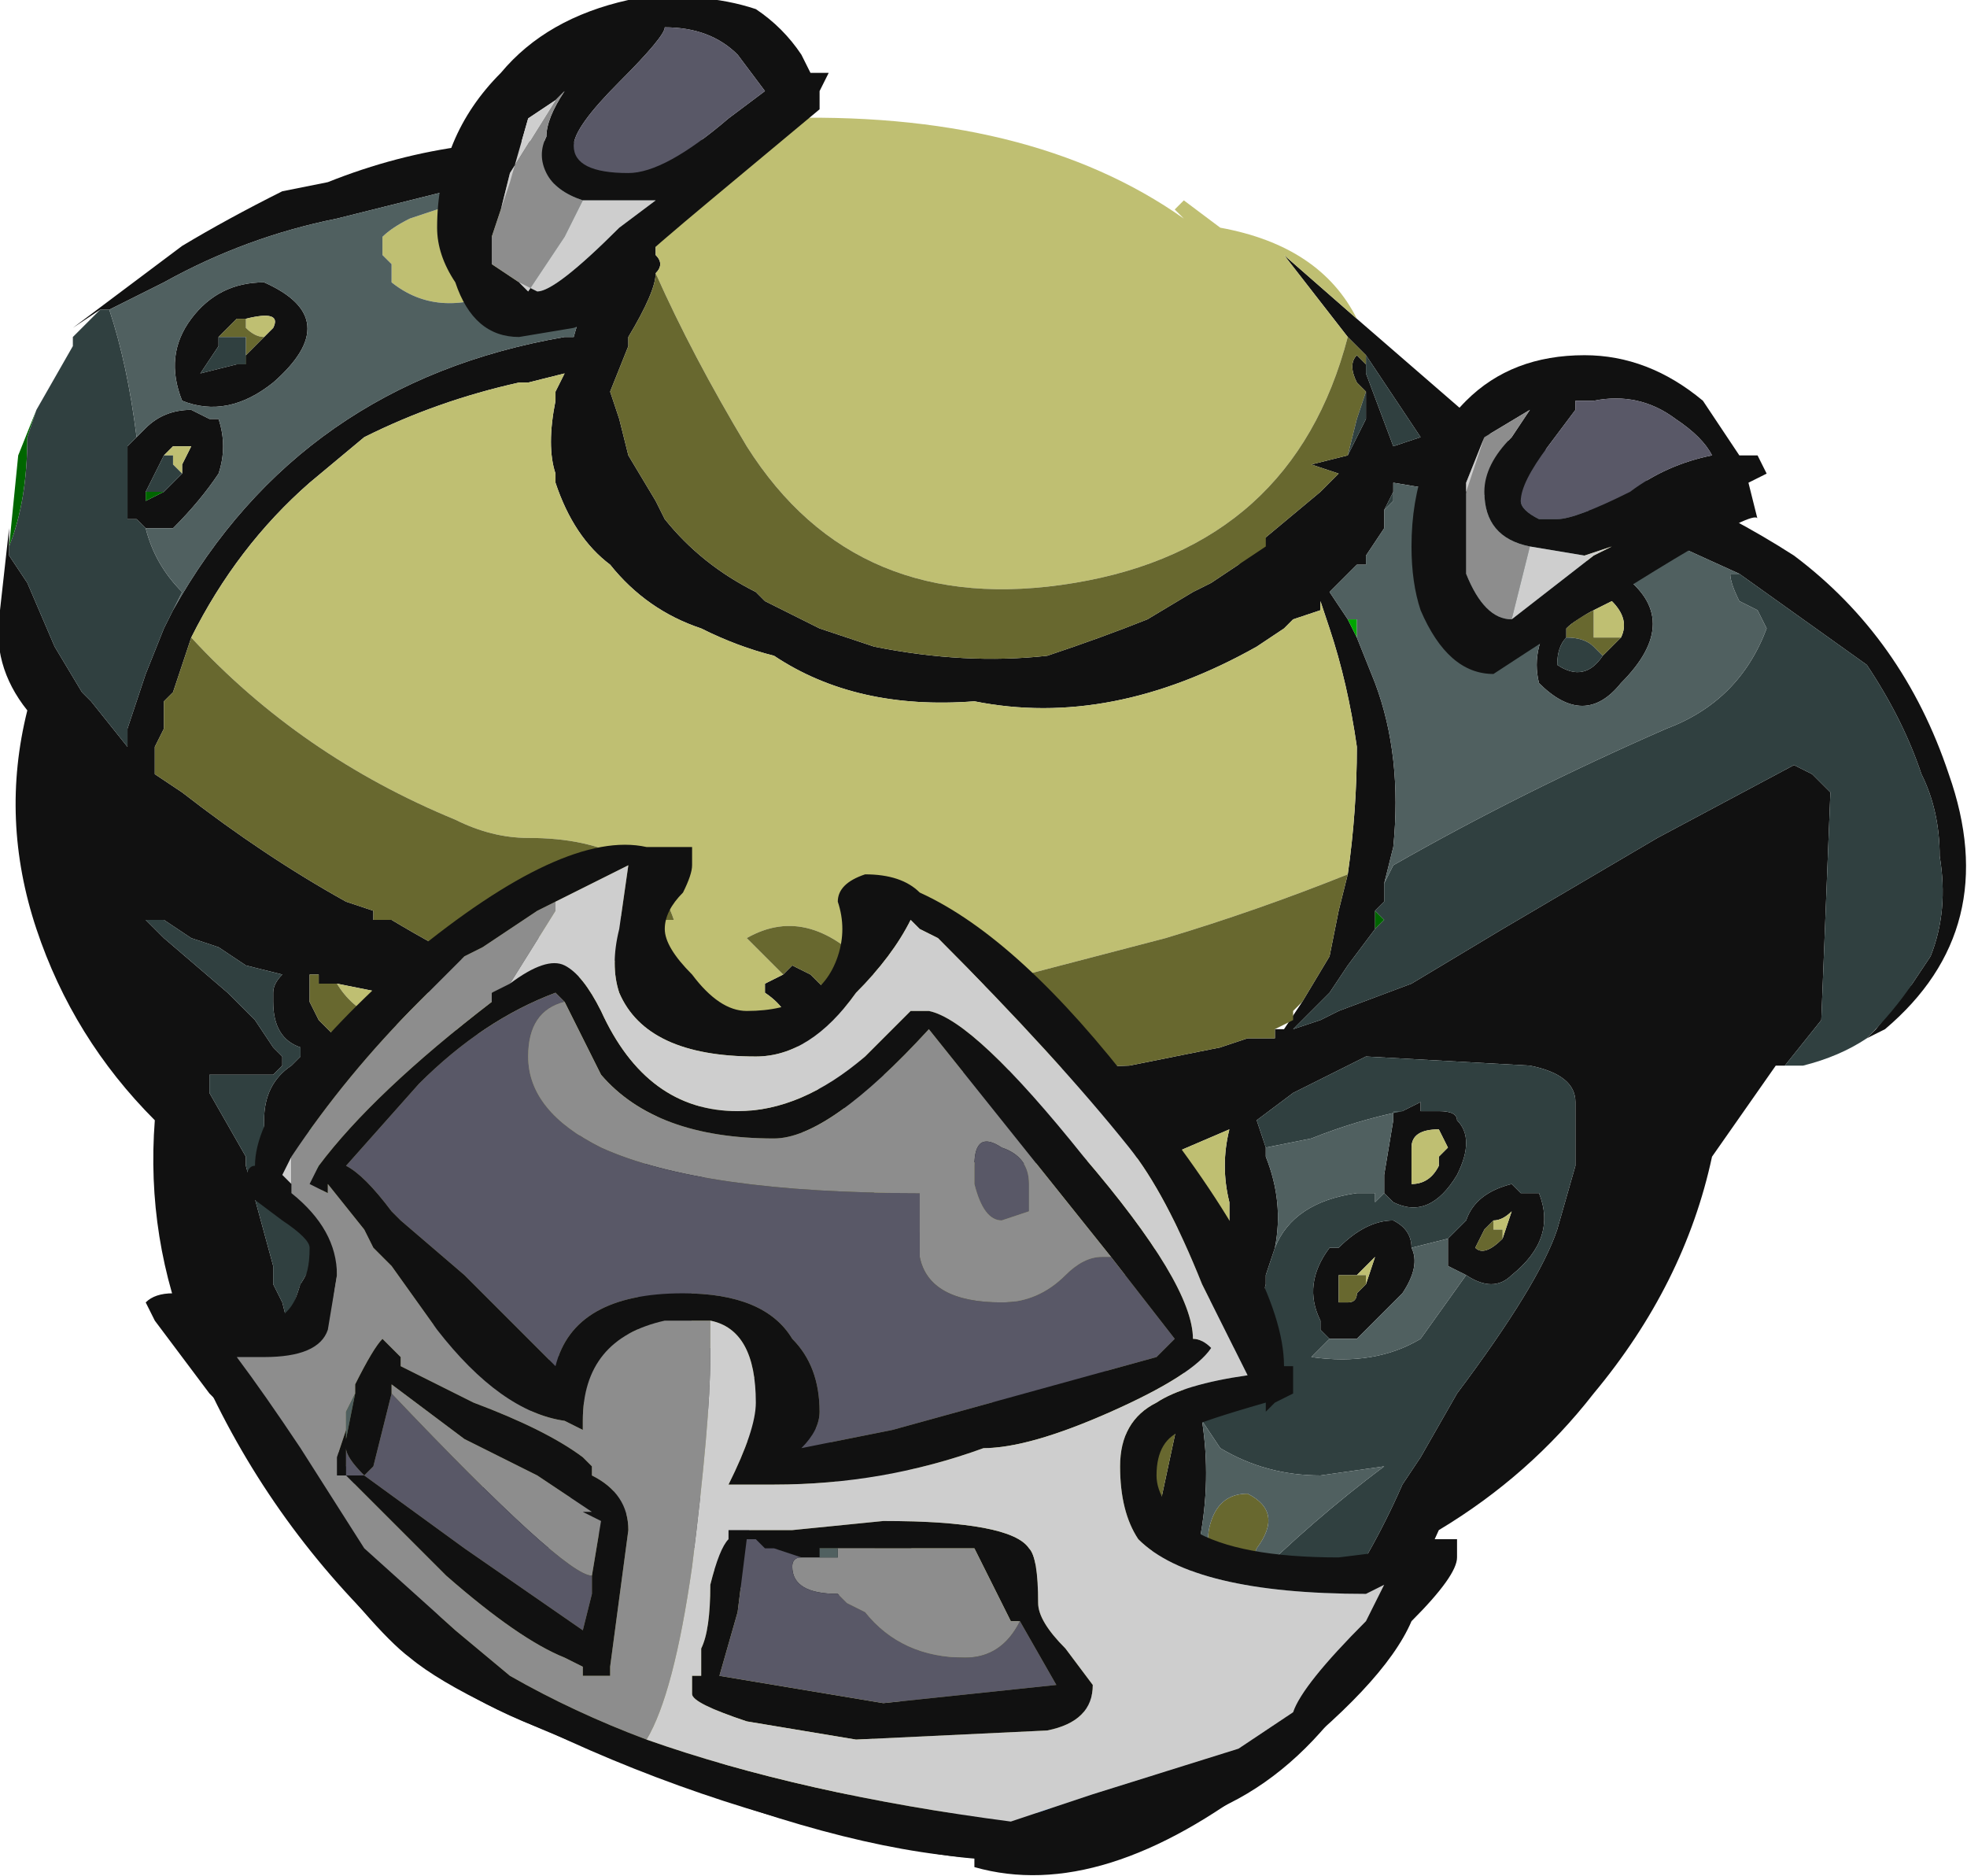 <?xml version="1.0" encoding="UTF-8" standalone="no"?>
<svg xmlns:ffdec="https://www.free-decompiler.com/flash" xmlns:xlink="http://www.w3.org/1999/xlink" ffdec:objectType="frame" height="72.1px" width="75.6px" xmlns="http://www.w3.org/2000/svg">
  <g transform="matrix(1.0, 0.0, 0.0, 1.0, 37.45, 35.35)">
    <use ffdec:characterId="2116" height="66.85" transform="matrix(1.0, 0.0, 0.0, 1.0, -37.45, -30.8)" width="75.6" xlink:href="#sprite0"/>
    <use ffdec:characterId="2131" height="10.3" transform="matrix(7.0, 0.0, 0.0, 7.0, -31.85, -35.35)" width="8.9" xlink:href="#shape1"/>
  </g>
  <defs>
    <g id="sprite0" transform="matrix(1.0, 0.0, 0.0, 1.0, 37.45, 30.8)">
      <use ffdec:characterId="2115" height="9.55" transform="matrix(7.0, 0.0, 0.0, 7.0, -37.45, -30.8)" width="10.8" xlink:href="#shape0"/>
    </g>
    <g id="shape0" transform="matrix(1.0, 0.0, 0.0, 1.0, 5.35, 4.4)">
      <path d="M2.1 -3.3 L2.85 -2.65 3.05 -2.6 Q3.8 -2.45 4.5 -2.0 5.1 -1.55 5.35 -0.8 5.65 0.05 5.0 0.6 L4.9 0.65 4.95 0.6 5.15 0.35 5.25 0.2 Q5.35 -0.05 5.3 -0.35 5.3 -0.6 5.2 -0.8 5.1 -1.1 4.9 -1.4 L4.2 -1.9 3.65 -2.15 3.55 -2.2 3.15 -2.3 2.6 -2.35 2.3 -2.4 2.3 -2.35 2.25 -2.25 2.25 -2.15 2.15 -2.0 2.15 -1.95 2.1 -1.95 1.95 -1.8 2.05 -1.65 2.1 -1.55 2.2 -1.3 Q2.35 -0.9 2.3 -0.4 L2.25 -0.2 2.25 -0.1 2.2 -0.05 2.2 0.05 2.05 0.25 1.95 0.4 1.75 0.6 1.9 0.55 2.0 0.5 2.4 0.35 Q2.65 0.2 2.9 0.05 L3.75 -0.45 4.5 -0.85 4.6 -0.8 4.7 -0.7 4.65 0.55 4.45 0.8 4.4 0.8 4.05 1.3 Q3.9 2.0 3.4 2.6 3.05 3.05 2.55 3.35 2.35 3.8 2.1 4.2 1.8 4.65 1.4 4.85 0.55 5.3 -0.35 5.1 -1.4 4.9 -2.35 4.45 -2.9 4.25 -3.3 3.85 -3.95 3.2 -4.3 2.35 -4.55 1.75 -4.5 1.1 -4.95 0.65 -5.15 0.05 -5.35 -0.55 -5.2 -1.15 -5.4 -1.4 -5.35 -1.7 L-5.3 -2.15 -5.3 -2.0 -5.2 -1.85 -5.05 -1.5 -4.9 -1.25 -4.85 -1.2 -4.65 -0.95 -4.65 -1.05 -4.55 -1.35 -4.45 -1.6 -4.4 -1.7 Q-3.7 -2.95 -2.25 -3.2 L-2.2 -3.2 Q-2.05 -3.75 -1.6 -4.0 L-1.9 -4.0 -2.15 -4.05 -2.9 -4.0 -3.5 -3.85 Q-4.0 -3.75 -4.45 -3.5 L-4.75 -3.35 -4.8 -3.35 -4.95 -3.25 -4.35 -3.7 Q-4.1 -3.85 -3.8 -4.0 L-3.55 -4.05 Q-2.8 -4.35 -2.0 -4.25 L-1.25 -4.3 -1.1 -4.3 -1.2 -4.2 -1.5 -4.05 -1.6 -4.05 -1.7 -3.9 -1.7 -3.85 -1.65 -3.85 -1.7 -3.75 -1.75 -3.7 -1.75 -3.65 Q-1.7 -3.6 -1.75 -3.55 -1.75 -3.45 -1.9 -3.2 L-1.9 -3.15 -2.0 -2.9 -1.95 -2.75 -1.9 -2.55 -1.75 -2.3 -1.7 -2.2 Q-1.5 -1.95 -1.2 -1.8 L-1.15 -1.75 Q-1.05 -1.7 -0.85 -1.6 L-0.55 -1.5 Q-0.05 -1.4 0.4 -1.45 0.7 -1.55 0.95 -1.65 L1.2 -1.8 1.3 -1.85 1.45 -1.95 1.6 -2.1 1.9 -2.35 2.0 -2.45 1.85 -2.5 2.05 -2.55 2.15 -2.75 2.15 -2.9 2.1 -2.95 Q2.05 -3.05 2.1 -3.1 L2.15 -3.05 2.15 -3.0 2.3 -2.6 2.45 -2.65 2.15 -3.1 2.05 -3.2 1.7 -3.65 2.1 -3.3 M3.55 -1.9 Q3.9 -1.65 3.55 -1.3 3.35 -1.05 3.1 -1.3 3.05 -1.5 3.2 -1.7 3.3 -1.9 3.5 -1.9 L3.55 -1.9 M2.05 -0.25 Q2.1 -0.6 2.1 -0.95 2.05 -1.3 1.95 -1.6 L1.9 -1.75 1.9 -1.7 1.75 -1.65 1.7 -1.6 1.55 -1.5 Q0.75 -1.05 0.0 -1.2 -0.65 -1.15 -1.1 -1.45 -1.3 -1.5 -1.5 -1.6 -1.8 -1.7 -2.0 -1.95 -2.2 -2.1 -2.3 -2.4 L-2.3 -2.45 Q-2.35 -2.6 -2.3 -2.85 L-2.3 -2.9 -2.25 -3.0 -2.45 -2.95 -2.5 -2.95 Q-2.95 -2.85 -3.35 -2.65 L-3.65 -2.4 Q-4.05 -2.05 -4.3 -1.55 L-4.4 -1.25 -4.45 -1.2 -4.45 -1.05 -4.5 -0.95 -4.5 -0.8 -4.35 -0.7 Q-3.9 -0.35 -3.45 -0.1 L-3.3 -0.05 -3.3 0.0 -3.2 0.0 Q-2.95 0.15 -2.65 0.3 L-2.4 0.1 Q-2.25 0.0 -2.05 -0.05 L-1.85 0.0 Q-1.8 0.05 -1.7 0.1 L-2.25 0.35 Q-2.45 0.45 -2.6 0.4 L-3.25 0.4 -3.5 0.35 -3.6 0.35 -3.6 0.3 -3.65 0.3 -3.65 0.45 -3.6 0.55 -3.55 0.6 -3.5 0.65 -3.45 0.8 -3.6 0.8 -3.6 0.9 -3.65 1.1 -3.65 1.25 -3.55 1.5 -3.55 1.65 -3.5 1.7 -3.55 1.7 -3.5 1.75 -3.5 1.7 -3.45 1.7 -3.45 1.75 -3.5 1.85 -3.5 1.95 Q-3.55 2.25 -3.55 2.6 L-3.5 2.85 -3.5 2.9 -3.25 3.4 Q-3.0 3.8 -2.7 4.05 L-2.6 4.15 -2.55 4.15 -2.5 4.2 -1.7 4.6 -1.4 4.65 -0.55 4.85 -0.2 4.9 0.1 4.9 0.55 4.45 0.6 4.3 0.8 4.1 Q0.95 3.9 0.95 3.65 L0.95 3.6 1.0 3.3 1.15 2.6 1.15 2.4 1.2 2.45 1.25 2.25 1.4 1.65 1.4 1.55 Q1.35 1.35 1.4 1.15 L1.05 1.3 0.1 1.35 Q-0.55 1.25 -1.0 0.8 L-0.9 0.8 -1.0 0.65 Q-1.0 0.5 -1.15 0.4 L-1.15 0.35 -1.05 0.3 -1.0 0.25 -0.9 0.3 Q-0.85 0.35 -0.8 0.4 L-0.7 0.5 Q-0.6 0.65 -0.65 0.75 L-0.55 0.85 0.85 0.8 1.35 0.7 1.5 0.65 1.65 0.65 1.65 0.6 1.7 0.6 1.8 0.45 1.95 0.2 2.0 -0.05 2.05 -0.25 M3.55 -1.55 Q3.6 -1.65 3.5 -1.75 L3.4 -1.7 Q3.3 -1.65 3.25 -1.6 L3.25 -1.55 Q3.2 -1.5 3.2 -1.4 3.35 -1.3 3.45 -1.45 L3.55 -1.55 M-4.6 -2.65 L-4.55 -2.7 Q-4.45 -2.8 -4.3 -2.8 L-4.2 -2.75 -4.15 -2.75 Q-4.1 -2.6 -4.15 -2.45 -4.25 -2.3 -4.4 -2.15 L-4.55 -2.15 -4.6 -2.2 -4.65 -2.2 -4.65 -2.6 -4.6 -2.65 M-3.9 -3.2 L-3.85 -3.25 Q-3.8 -3.35 -4.0 -3.3 L-4.05 -3.3 -4.15 -3.2 -4.15 -3.15 -4.25 -3.0 -4.05 -3.05 -3.9 -3.2 M-3.9 -3.5 Q-3.45 -3.3 -3.85 -2.95 -4.1 -2.75 -4.35 -2.85 -4.45 -3.1 -4.3 -3.3 -4.15 -3.5 -3.9 -3.5 M-4.4 -2.6 L-4.45 -2.55 -4.55 -2.35 -4.55 -2.3 -4.45 -2.35 -4.35 -2.45 -4.35 -2.5 -4.3 -2.6 -4.4 -2.6 M-2.4 3.45 L-2.6 3.45 -2.7 3.35 -2.75 3.2 -2.7 3.15 -2.7 3.1 Q-2.6 3.05 -2.55 3.15 L-2.5 3.2 -2.05 3.15 -1.85 3.1 -1.85 2.9 -1.9 2.6 -1.9 2.55 -1.95 2.6 -2.15 2.65 Q-2.4 2.75 -2.65 2.65 L-2.7 2.65 -2.85 2.55 -2.9 2.45 Q-3.05 2.3 -2.95 2.2 L-2.9 2.15 Q-2.75 2.25 -2.65 2.4 L-2.55 2.5 -2.05 2.3 Q-1.95 2.3 -1.85 2.25 L-1.85 1.85 -1.75 1.6 -1.8 1.6 -2.0 1.7 -2.05 1.75 -2.4 1.8 -2.6 1.8 -2.6 1.85 Q-2.75 1.85 -3.0 1.7 L-3.1 1.55 -3.1 1.45 -3.05 1.35 Q-2.85 1.45 -2.7 1.6 L-2.65 1.7 Q-2.5 1.6 -2.35 1.6 L-2.3 1.6 -2.3 1.55 -1.95 1.4 -1.9 1.4 -1.75 1.3 -1.7 1.3 -1.7 1.25 -1.6 1.15 Q-1.5 1.25 -1.5 1.35 L-1.5 1.4 -0.95 1.8 -0.9 1.8 -0.8 1.9 -0.25 2.3 0.15 2.55 Q0.25 2.45 0.4 2.35 L0.7 2.3 Q0.9 2.45 0.5 2.6 L0.45 2.65 0.35 2.65 0.1 2.65 -0.05 2.6 -0.1 2.6 Q-0.3 2.55 -0.45 2.5 -0.8 2.35 -1.1 2.1 L-1.3 1.95 -1.35 1.85 -1.45 1.8 -1.55 1.7 -1.55 2.25 -1.45 2.35 -1.4 2.35 -1.05 2.65 Q-0.85 2.8 -0.75 2.9 L-0.6 2.9 -0.35 2.85 Q-0.3 3.0 -0.4 3.05 -0.45 3.1 -0.55 3.1 -0.7 3.15 -0.8 3.05 -1.05 3.0 -1.35 2.8 L-1.6 2.55 -1.6 2.6 -1.65 2.8 -1.65 3.05 -1.35 3.3 -1.0 3.45 -0.55 3.45 -0.5 3.5 Q-0.9 4.0 -1.45 3.55 L-1.5 3.5 -1.65 3.3 -1.75 3.65 -1.85 3.2 -2.0 3.35 -2.15 3.4 -2.2 3.4 -2.25 3.45 -2.4 3.45 M-4.2 0.95 L-4.0 1.3 -4.0 1.35 -3.85 1.9 -3.85 2.0 -3.8 2.1 -3.75 2.3 -3.75 2.15 -3.7 2.0 -3.55 1.75 -3.65 1.6 Q-3.9 1.5 -3.9 1.1 -3.9 0.9 -3.75 0.8 L-3.7 0.75 -3.7 0.7 Q-3.85 0.65 -3.85 0.45 L-3.85 0.4 Q-3.85 0.35 -3.8 0.3 L-4.0 0.25 -4.15 0.15 -4.3 0.1 -4.45 0.0 -4.55 0.0 -4.45 0.1 -4.1 0.4 -3.95 0.55 -3.85 0.7 -3.8 0.75 -3.8 0.8 -3.85 0.85 -4.2 0.85 -4.2 0.9 -4.2 0.95 -4.2 0.95 M2.6 1.75 L2.7 1.65 Q2.75 1.5 2.95 1.45 L3.0 1.5 3.1 1.5 Q3.2 1.75 2.95 1.95 2.85 2.05 2.7 1.95 L2.6 1.9 Q2.6 1.85 2.6 1.75 M1.95 2.3 L1.9 2.25 1.9 2.2 Q1.8 2.0 1.95 1.8 L2.0 1.8 Q2.15 1.65 2.3 1.65 2.4 1.7 2.4 1.8 2.45 1.9 2.35 2.05 L2.1 2.3 1.95 2.3 M2.85 1.65 L2.8 1.7 2.75 1.8 Q2.8 1.85 2.9 1.75 L2.95 1.6 Q2.9 1.65 2.85 1.65 M0.4 4.9 Q0.95 4.8 1.4 4.4 2.0 3.9 2.35 3.1 L2.45 2.95 2.65 2.6 Q3.1 2.0 3.2 1.7 L3.3 1.35 3.3 1.0 Q3.3 0.85 3.05 0.8 L2.15 0.75 1.75 0.95 1.55 1.1 1.6 1.25 1.6 1.3 Q1.7 1.55 1.65 1.8 L1.6 1.95 1.6 2.0 Q1.55 2.2 1.45 2.35 L1.4 2.35 1.25 2.5 1.2 2.5 1.2 2.6 1.25 2.75 Q1.35 3.4 1.0 4.05 L0.8 4.4 0.7 4.45 0.45 4.7 0.4 4.7 0.1 4.9 0.4 4.9 M2.35 1.05 L2.45 1.0 2.45 1.05 2.55 1.05 Q2.65 1.05 2.65 1.1 2.75 1.2 2.65 1.4 2.5 1.65 2.3 1.55 L2.25 1.5 2.25 1.4 2.3 1.1 2.3 1.05 2.35 1.05 M2.6 1.25 L2.55 1.15 Q2.4 1.15 2.4 1.25 L2.4 1.45 Q2.5 1.45 2.55 1.35 L2.55 1.3 2.6 1.25 M2.1 1.95 L2.0 1.95 2.0 2.1 2.05 2.1 Q2.1 2.1 2.1 2.05 L2.15 2.0 2.2 1.85 Q2.15 1.9 2.1 1.95" fill="#111111" fill-rule="evenodd" stroke="none"/>
      <path d="M4.55 0.8 L4.4 0.8 4.45 0.8 4.55 0.8 M-5.3 -2.05 L-5.25 -2.55 -5.15 -2.8 -5.2 -2.65 Q-5.2 -2.3 -5.3 -2.05 M2.15 -2.75 L2.15 -2.9 2.15 -2.75 M2.2 -0.05 L2.25 0.0 2.2 0.05 2.2 -0.05 M-4.55 -2.35 L-4.45 -2.35 -4.55 -2.3 -4.55 -2.35" fill="#006600" fill-rule="evenodd" stroke="none"/>
      <path d="M2.05 -1.65 L2.1 -1.65 2.1 -1.6 2.1 -1.55 2.05 -1.65 M-4.3 -2.6 L-4.4 -2.6 -4.3 -2.6 M-3.45 -0.1 L-3.3 -0.05 -3.45 -0.1 M-2.25 3.45 L-2.4 3.45 -2.25 3.45 M-3.55 0.6 L-3.5 0.65 -3.55 0.6 M-3.65 1.1 L-3.6 1.25 -3.6 1.45 -3.55 1.55 -3.55 1.5 -3.65 1.25 -3.65 1.1 M-3.45 1.75 L-3.5 1.8 -3.5 1.85 -3.45 1.75 M-2.55 4.15 L-2.5 4.2 -2.55 4.15 M-3.2 2.1 L-3.25 2.15 -3.2 2.25 -3.25 2.1 -3.2 2.1 M0.55 4.45 L0.6 4.35 0.6 4.3 0.55 4.45 M0.95 3.65 L0.95 3.6 0.95 3.65" fill="#00a600" fill-rule="evenodd" stroke="none"/>
      <path d="M-1.25 -4.3 L-1.1 -4.4 Q0.3 -4.45 1.15 -3.85 L1.1 -3.9 1.15 -3.95 1.35 -3.8 Q1.9 -3.7 2.1 -3.3 L1.7 -3.65 2.05 -3.2 Q1.75 -2.05 0.55 -1.85 -0.65 -1.65 -1.25 -2.6 -1.55 -3.1 -1.75 -3.55 -1.7 -3.6 -1.75 -3.65 L-1.75 -3.7 -1.7 -3.75 -1.65 -3.85 -1.7 -3.85 -1.7 -3.9 -1.6 -4.05 -1.5 -4.05 -1.2 -4.2 -1.1 -4.3 -1.25 -4.3 M3.65 -2.15 L3.7 -2.0 Q3.65 -1.9 3.55 -1.9 L3.5 -1.9 3.4 -1.9 3.35 -2.0 3.4 -2.1 Q3.45 -2.2 3.55 -2.2 L3.65 -2.15 M-4.3 -1.55 Q-4.05 -2.05 -3.65 -2.4 L-3.35 -2.65 Q-2.95 -2.85 -2.5 -2.95 L-2.45 -2.95 -2.25 -3.0 -2.3 -2.9 -2.3 -2.85 Q-2.35 -2.6 -2.3 -2.45 L-2.3 -2.4 Q-2.2 -2.1 -2.0 -1.95 -1.8 -1.7 -1.5 -1.6 -1.3 -1.5 -1.1 -1.45 -0.65 -1.15 0.0 -1.2 0.75 -1.05 1.55 -1.5 L1.7 -1.6 1.75 -1.65 1.9 -1.7 1.9 -1.75 1.95 -1.6 Q2.05 -1.3 2.1 -0.95 2.1 -0.6 2.05 -0.25 1.55 -0.05 1.05 0.1 L-0.1 0.4 -0.2 0.4 -0.5 0.35 -0.55 0.3 Q-0.9 -0.1 -1.25 0.1 L-1.05 0.3 -1.15 0.35 -1.15 0.4 Q-1.0 0.5 -1.0 0.65 L-0.9 0.8 -1.0 0.8 Q-0.55 1.25 0.1 1.35 L1.05 1.3 1.4 1.15 Q1.35 1.35 1.4 1.55 L1.4 1.65 1.3 1.6 Q1.15 1.65 1.05 1.75 0.75 2.05 0.4 2.2 -0.2 1.85 -0.65 1.4 -1.2 0.85 -1.8 1.1 -2.55 1.35 -3.0 0.9 -2.75 0.95 -2.5 0.8 -2.6 0.6 -2.95 0.6 -3.35 0.6 -3.5 0.35 L-3.25 0.4 -2.6 0.4 Q-2.45 0.45 -2.25 0.35 L-1.7 0.1 Q-1.8 0.05 -1.85 0.0 L-1.65 0.0 Q-1.8 -0.45 -2.45 -0.45 -2.65 -0.45 -2.85 -0.55 -3.7 -0.9 -4.3 -1.55 M3.55 -1.55 Q3.5 -1.55 3.4 -1.55 L3.4 -1.7 3.5 -1.75 Q3.6 -1.65 3.55 -1.55 M-2.4 -3.8 Q-2.35 -3.55 -2.6 -3.45 -2.95 -3.3 -3.2 -3.5 L-3.2 -3.6 -3.25 -3.65 -3.25 -3.75 Q-3.2 -3.8 -3.1 -3.85 L-2.8 -3.95 -2.55 -3.9 Q-2.45 -3.9 -2.4 -3.8 M-4.0 -3.3 Q-3.8 -3.35 -3.85 -3.25 L-3.9 -3.2 Q-3.95 -3.2 -4.0 -3.25 L-4.0 -3.3 M-4.4 -2.6 L-4.3 -2.6 -4.35 -2.5 -4.35 -2.45 -4.4 -2.5 -4.4 -2.55 -4.45 -2.55 -4.4 -2.6 M0.45 2.65 L0.5 2.65 Q0.95 2.55 1.25 2.35 L1.25 2.25 1.2 2.45 1.15 2.4 1.15 2.6 Q0.45 3.0 0.25 3.8 0.25 3.9 0.15 3.9 -0.5 4.2 -0.7 4.8 L-0.55 4.85 -1.4 4.65 -1.4 3.6 -1.45 3.55 Q-0.9 4.0 -0.5 3.5 L-0.55 3.45 -0.5 3.5 Q-0.05 3.4 0.1 2.9 L0.4 2.7 0.35 2.65 0.45 2.65 M2.9 1.75 L2.9 1.7 2.85 1.7 2.85 1.65 Q2.9 1.65 2.95 1.6 L2.9 1.75 M2.6 1.25 L2.55 1.3 2.55 1.35 Q2.5 1.45 2.4 1.45 L2.4 1.25 Q2.4 1.15 2.55 1.15 L2.6 1.25 M2.15 2.0 L2.15 1.95 2.1 1.95 Q2.15 1.9 2.2 1.85 L2.15 2.0" fill="#bfbf72" fill-rule="evenodd" stroke="none"/>
      <path d="M-1.75 -3.55 Q-1.55 -3.1 -1.25 -2.6 -0.65 -1.65 0.55 -1.85 1.75 -2.05 2.05 -3.2 L2.15 -3.1 2.15 -3.05 2.1 -3.1 Q2.05 -3.05 2.1 -2.95 L2.15 -2.9 2.1 -2.75 2.05 -2.55 1.85 -2.5 2.0 -2.45 1.9 -2.35 1.6 -2.1 1.6 -2.05 1.45 -1.95 1.3 -1.85 1.2 -1.8 0.95 -1.65 Q0.7 -1.55 0.4 -1.45 -0.05 -1.4 -0.55 -1.5 L-0.85 -1.6 Q-1.05 -1.7 -1.15 -1.75 L-1.2 -1.8 Q-1.5 -1.95 -1.7 -2.2 L-1.75 -2.3 -1.9 -2.55 -1.95 -2.75 -2.0 -2.9 -1.9 -3.15 -1.9 -3.2 Q-1.75 -3.45 -1.75 -3.55 M-4.3 -1.55 Q-3.7 -0.9 -2.85 -0.55 -2.65 -0.45 -2.45 -0.45 -1.8 -0.45 -1.65 0.0 L-1.85 0.0 -2.05 -0.05 Q-2.25 0.0 -2.4 0.1 L-2.65 0.3 Q-2.95 0.15 -3.2 0.0 L-3.3 0.0 -3.3 -0.05 -3.45 -0.1 Q-3.9 -0.35 -4.35 -0.7 L-4.5 -0.8 -4.5 -0.95 -4.45 -1.05 -4.45 -1.2 -4.4 -1.25 -4.3 -1.55 M-3.5 0.35 Q-3.35 0.6 -2.95 0.6 -2.6 0.6 -2.5 0.8 -2.75 0.95 -3.0 0.9 -2.55 1.35 -1.8 1.1 -1.2 0.85 -0.65 1.4 -0.2 1.85 0.4 2.2 0.75 2.05 1.05 1.75 1.15 1.65 1.3 1.6 L1.4 1.65 1.25 2.25 1.25 2.35 Q0.95 2.55 0.5 2.65 L0.45 2.65 0.5 2.6 Q0.9 2.45 0.7 2.3 L0.4 2.35 Q0.25 2.45 0.15 2.55 L-0.25 2.3 -0.8 1.9 -0.9 1.8 -0.95 1.8 -1.5 1.4 -1.5 1.35 Q-1.5 1.25 -1.6 1.15 L-1.7 1.25 -1.7 1.3 -1.75 1.3 -1.9 1.4 -1.95 1.4 -2.3 1.55 -2.3 1.6 -2.35 1.6 Q-2.5 1.6 -2.65 1.7 L-2.7 1.6 Q-2.85 1.45 -3.05 1.35 L-3.1 1.45 -3.1 1.55 -3.0 1.7 Q-2.75 1.85 -2.6 1.85 L-2.6 1.8 -2.4 1.8 -2.05 1.75 -2.0 1.7 -1.8 1.6 -1.75 1.6 -1.85 1.85 -1.85 2.25 Q-1.95 2.3 -2.05 2.3 L-2.55 2.5 -2.65 2.4 Q-2.75 2.25 -2.9 2.15 L-2.95 2.2 Q-3.05 2.3 -2.9 2.45 L-2.85 2.55 -2.7 2.65 -2.65 2.65 Q-2.4 2.75 -2.15 2.65 L-1.95 2.6 -1.9 2.55 -1.9 2.6 -1.85 2.9 -1.85 3.1 -2.05 3.15 -2.5 3.2 -2.55 3.15 Q-2.6 3.05 -2.7 3.1 L-2.7 3.15 -2.75 3.2 -2.7 3.35 -2.6 3.45 -2.4 3.45 -2.25 3.45 -2.2 3.4 -2.15 3.4 -2.0 3.35 -1.85 3.2 -1.75 3.65 -1.65 3.3 -1.5 3.5 -1.45 3.55 -1.4 3.6 -1.4 4.65 -1.7 4.6 -2.5 4.2 -2.55 4.15 -2.6 4.15 -2.7 4.05 Q-3.0 3.8 -3.25 3.4 L-3.5 2.9 -3.5 2.85 -3.55 2.6 Q-3.55 2.25 -3.5 1.95 L-3.5 1.85 -3.5 1.8 -3.45 1.75 -3.45 1.7 -3.5 1.7 -3.5 1.75 -3.55 1.7 -3.5 1.7 -3.55 1.65 -3.55 1.5 -3.55 1.55 -3.6 1.45 -3.6 1.25 -3.65 1.1 -3.6 0.9 -3.6 0.8 -3.45 0.8 -3.5 0.65 -3.55 0.6 -3.6 0.55 -3.65 0.45 -3.65 0.3 -3.6 0.3 -3.6 0.35 -3.5 0.35 M-1.05 0.3 L-1.25 0.1 Q-0.9 -0.1 -0.55 0.3 L-0.5 0.35 -0.2 0.4 -0.1 0.4 1.05 0.1 Q1.55 -0.05 2.05 -0.25 L2.0 -0.05 1.95 0.2 1.8 0.45 1.75 0.5 1.75 0.55 1.65 0.6 1.65 0.65 1.5 0.65 1.35 0.7 0.85 0.8 -0.55 0.85 -0.65 0.75 Q-0.6 0.65 -0.7 0.5 L-0.8 0.4 Q-0.85 0.35 -0.9 0.3 L-1.0 0.25 -1.05 0.3 M3.4 -1.7 L3.4 -1.55 Q3.5 -1.55 3.55 -1.55 L3.45 -1.45 3.4 -1.5 Q3.35 -1.55 3.25 -1.55 L3.25 -1.6 Q3.3 -1.65 3.4 -1.7 M-3.9 -3.2 L-4.05 -3.05 -4.0 -3.05 Q-4.0 -3.1 -4.0 -3.2 L-4.15 -3.2 -4.05 -3.3 -4.0 -3.3 -4.0 -3.25 Q-3.95 -3.2 -3.9 -3.2 M-0.55 3.45 L-1.0 3.45 -1.35 3.3 -1.65 3.05 -1.65 2.8 -1.6 2.6 -1.6 2.55 -1.35 2.8 Q-1.05 3.0 -0.8 3.05 -0.7 3.15 -0.55 3.1 -0.45 3.1 -0.4 3.05 -0.3 3.0 -0.35 2.85 L-0.6 2.9 -0.75 2.9 Q-0.85 2.8 -1.05 2.65 L-1.4 2.35 -1.45 2.35 -1.55 2.25 -1.55 1.7 -1.45 1.8 -1.35 1.85 -1.3 1.95 -1.1 2.1 Q-0.8 2.35 -0.45 2.5 -0.3 2.55 -0.1 2.6 L-0.05 2.6 0.1 2.65 0.35 2.65 0.4 2.7 0.1 2.9 Q-0.05 3.4 -0.5 3.5 L-0.55 3.45 M-3.2 2.1 L-3.25 2.1 -3.2 2.25 -3.25 2.15 -3.2 2.1 M0.55 4.45 L0.1 4.9 -0.2 4.9 -0.55 4.85 -0.7 4.8 Q-0.5 4.2 0.15 3.9 0.25 3.9 0.25 3.8 0.45 3.0 1.15 2.6 L1.0 3.3 0.95 3.6 0.95 3.65 Q0.95 3.9 0.8 4.1 L0.6 4.3 0.6 4.35 0.55 4.45 M2.85 1.65 L2.85 1.7 2.9 1.7 2.9 1.75 Q2.8 1.85 2.75 1.8 L2.8 1.7 2.85 1.65 M2.1 1.95 L2.15 1.95 2.15 2.0 2.1 2.05 Q2.1 2.1 2.05 2.1 L2.0 2.1 2.0 1.95 2.1 1.95 M1.55 3.45 Q1.5 3.6 1.35 3.55 1.25 3.45 1.3 3.3 1.35 3.15 1.5 3.15 1.7 3.25 1.55 3.45" fill="#68682f" fill-rule="evenodd" stroke="none"/>
      <path d="M0.4 4.9 L0.1 4.9 0.4 4.7 0.45 4.7 0.7 4.45 0.4 4.9" fill="#0070e0" fill-rule="evenodd" stroke="none"/>
      <path d="M5.15 0.35 Q5.05 0.5 4.9 0.65 4.75 0.75 4.55 0.8 L4.45 0.8 4.65 0.55 4.7 -0.7 4.6 -0.8 4.5 -0.85 3.75 -0.45 2.9 0.05 Q2.65 0.2 2.4 0.35 L2.0 0.5 1.9 0.55 1.75 0.6 1.95 0.4 2.05 0.25 2.2 0.05 2.25 0.0 2.2 -0.05 2.25 -0.1 2.25 -0.2 2.3 -0.3 Q3.0 -0.7 3.8 -1.05 4.2 -1.2 4.35 -1.6 L4.3 -1.7 4.2 -1.75 Q4.15 -1.85 4.15 -1.9 L4.2 -1.9 4.9 -1.4 Q5.1 -1.1 5.2 -0.8 5.3 -0.6 5.3 -0.35 5.35 -0.05 5.25 0.2 L5.15 0.35 M-5.3 -2.0 L-5.3 -2.05 Q-5.2 -2.3 -5.2 -2.65 L-5.15 -2.8 -4.95 -3.15 -4.95 -3.2 -4.8 -3.35 -4.75 -3.35 Q-4.65 -3.05 -4.6 -2.65 L-4.65 -2.6 -4.65 -2.2 -4.6 -2.2 -4.55 -2.15 Q-4.5 -1.95 -4.35 -1.8 L-4.4 -1.7 -4.45 -1.6 -4.55 -1.35 -4.65 -1.05 -4.65 -0.95 -4.85 -1.2 -4.9 -1.25 -5.05 -1.5 -5.2 -1.85 -5.3 -2.0 M2.05 -2.55 L2.1 -2.75 2.15 -2.9 2.15 -2.75 2.05 -2.55 M2.15 -3.05 L2.15 -3.1 2.45 -2.65 2.3 -2.6 2.15 -3.0 2.15 -3.05 M2.3 -2.35 L2.3 -2.3 2.25 -2.25 2.3 -2.35 M3.25 -1.55 Q3.35 -1.55 3.4 -1.5 L3.45 -1.45 Q3.35 -1.3 3.2 -1.4 3.2 -1.5 3.25 -1.55 M-4.05 -3.05 L-4.25 -3.0 -4.15 -3.15 -4.15 -3.2 -4.0 -3.2 Q-4.0 -3.1 -4.0 -3.05 L-4.05 -3.05 M-4.45 -2.55 L-4.4 -2.55 -4.4 -2.5 -4.35 -2.45 -4.45 -2.35 -4.55 -2.35 -4.45 -2.55 M-4.2 0.85 L-3.85 0.85 -3.8 0.8 -3.8 0.75 -3.85 0.7 -3.95 0.55 -4.1 0.4 -4.45 0.1 -4.55 0.0 -4.45 0.0 -4.3 0.1 -4.15 0.15 -4.0 0.25 -3.8 0.3 Q-3.85 0.35 -3.85 0.4 L-3.85 0.45 Q-3.85 0.65 -3.7 0.7 L-3.7 0.75 -3.75 0.8 Q-3.9 0.9 -3.9 1.1 -3.9 1.5 -3.65 1.6 L-3.55 1.75 -3.7 2.0 -3.75 2.15 -3.75 2.3 -3.8 2.1 -3.85 2.0 -3.85 1.9 -4.0 1.35 -4.0 1.3 -4.2 0.95 -4.2 0.9 -4.2 0.85 M2.7 1.95 Q2.85 2.05 2.95 1.95 3.2 1.75 3.1 1.5 L3.0 1.5 2.95 1.45 Q2.75 1.5 2.7 1.65 L2.6 1.75 2.4 1.8 Q2.4 1.7 2.3 1.65 2.15 1.65 2.0 1.8 L1.95 1.8 Q1.8 2.0 1.9 2.2 L1.9 2.25 1.95 2.3 1.85 2.4 Q2.2 2.45 2.45 2.3 L2.7 1.95 M1.6 1.25 L1.55 1.1 1.75 0.95 2.15 0.75 3.05 0.8 Q3.3 0.85 3.3 1.0 L3.3 1.35 3.2 1.7 Q3.1 2.0 2.65 2.6 L2.45 2.95 2.35 3.1 Q2.0 3.9 1.4 4.4 0.95 4.8 0.4 4.9 L0.7 4.45 0.8 4.4 1.5 3.65 Q1.85 3.3 2.25 3.0 L1.9 3.05 Q1.6 3.05 1.35 2.9 L1.25 2.75 1.2 2.6 1.2 2.5 1.25 2.5 1.4 2.35 1.45 2.35 Q1.55 2.2 1.6 2.0 L1.6 1.95 1.65 1.8 Q1.75 1.55 2.1 1.5 L2.2 1.5 2.2 1.55 2.25 1.5 2.3 1.55 Q2.5 1.65 2.65 1.4 2.75 1.2 2.65 1.1 2.65 1.05 2.55 1.05 L2.45 1.05 2.45 1.0 2.35 1.05 Q2.1 1.1 1.85 1.2 L1.6 1.25" fill="#304040" fill-rule="evenodd" stroke="none"/>
      <path d="M2.05 -1.65 L1.95 -1.8 2.1 -1.95 2.15 -1.95 2.15 -2.0 2.25 -2.15 2.25 -2.25 2.3 -2.3 2.3 -2.35 2.3 -2.4 2.6 -2.35 3.15 -2.3 3.55 -2.2 Q3.45 -2.2 3.4 -2.1 L3.35 -2.0 3.4 -1.9 3.5 -1.9 Q3.3 -1.9 3.2 -1.7 3.05 -1.5 3.1 -1.3 3.35 -1.05 3.55 -1.3 3.9 -1.65 3.55 -1.9 3.65 -1.9 3.7 -2.0 L3.65 -2.15 4.2 -1.9 4.15 -1.9 Q4.15 -1.85 4.2 -1.75 L4.3 -1.7 4.35 -1.6 Q4.2 -1.2 3.8 -1.05 3.0 -0.7 2.3 -0.3 L2.25 -0.2 2.3 -0.4 Q2.35 -0.9 2.2 -1.3 L2.1 -1.55 2.1 -1.6 2.1 -1.65 2.05 -1.65 M4.1 -1.35 L4.1 -1.35 M-2.4 -3.8 Q-2.45 -3.9 -2.55 -3.9 L-2.8 -3.95 -3.1 -3.85 Q-3.2 -3.8 -3.25 -3.75 L-3.25 -3.65 -3.2 -3.6 -3.2 -3.5 Q-2.95 -3.3 -2.6 -3.45 -2.35 -3.55 -2.4 -3.8 M-4.75 -3.35 L-4.45 -3.5 Q-4.0 -3.75 -3.5 -3.85 L-2.9 -4.0 -2.15 -4.05 -1.9 -4.0 -1.6 -4.0 Q-2.05 -3.75 -2.2 -3.2 L-2.25 -3.2 Q-3.7 -2.95 -4.4 -1.7 L-4.35 -1.8 Q-4.5 -1.95 -4.55 -2.15 L-4.4 -2.15 Q-4.25 -2.3 -4.15 -2.45 -4.1 -2.6 -4.15 -2.75 L-4.2 -2.75 -4.3 -2.8 Q-4.45 -2.8 -4.55 -2.7 L-4.6 -2.65 Q-4.65 -3.05 -4.75 -3.35 M-3.9 -3.5 Q-4.15 -3.5 -4.3 -3.3 -4.45 -3.1 -4.35 -2.85 -4.1 -2.75 -3.85 -2.95 -3.45 -3.3 -3.9 -3.5 M2.7 1.95 L2.45 2.3 Q2.2 2.45 1.85 2.4 L1.95 2.3 2.1 2.3 2.35 2.05 Q2.45 1.9 2.4 1.8 L2.6 1.75 Q2.6 1.85 2.6 1.9 L2.7 1.95 M0.8 4.4 L1.0 4.05 Q1.35 3.4 1.25 2.75 L1.35 2.9 Q1.6 3.05 1.9 3.05 L2.25 3.0 Q1.85 3.3 1.5 3.65 L0.8 4.4 M1.65 1.8 Q1.7 1.55 1.6 1.3 L1.6 1.25 1.85 1.2 Q2.1 1.1 2.35 1.05 L2.3 1.05 2.3 1.1 2.25 1.4 2.25 1.5 2.2 1.55 2.2 1.5 2.1 1.5 Q1.75 1.55 1.65 1.8 M1.6 1.3 L1.6 1.3 M1.55 3.45 Q1.7 3.25 1.5 3.15 1.35 3.15 1.3 3.3 1.25 3.45 1.35 3.55 1.5 3.6 1.55 3.45" fill="#506060" fill-rule="evenodd" stroke="none"/>
    </g>
    <g id="shape1" transform="matrix(1.0, 0.0, 0.0, 1.0, 4.55, 5.05)">
      <path d="M2.8 -2.65 Q2.75 -2.5 2.7 -2.35 L2.7 -2.15 Q2.7 -2.0 2.7 -1.9 2.8 -1.65 2.95 -1.65 L3.4 -2.0 3.5 -2.05 3.35 -2.0 3.05 -2.05 Q2.8 -2.1 2.8 -2.35 2.8 -2.5 2.95 -2.65 L3.05 -2.8 2.8 -2.65 M2.7 -2.85 Q2.95 -3.1 3.35 -3.1 3.7 -3.1 4.0 -2.85 L4.2 -2.55 4.3 -2.55 4.35 -2.45 4.25 -2.4 4.3 -2.2 Q4.3 -2.3 2.85 -1.35 2.6 -1.35 2.45 -1.7 2.4 -1.85 2.4 -2.05 2.4 -2.55 2.7 -2.85 M3.3 -2.8 L3.15 -2.6 Q3.0 -2.4 3.0 -2.3 3.0 -2.25 3.1 -2.2 L3.2 -2.2 Q3.3 -2.2 3.6 -2.35 3.8 -2.5 4.05 -2.55 4.0 -2.65 3.85 -2.75 3.65 -2.9 3.4 -2.85 L3.3 -2.85 3.3 -2.8 M-2.25 0.45 L-2.3 0.4 Q-2.7 0.55 -3.05 0.9 L-3.45 1.35 Q-3.35 1.4 -3.2 1.6 L-3.15 1.65 -2.8 1.95 -2.3 2.45 Q-2.2 2.05 -1.6 2.05 -1.15 2.05 -1.0 2.3 -0.85 2.45 -0.85 2.7 -0.85 2.8 -0.95 2.9 L-0.45 2.8 1.0 2.4 1.1 2.3 0.75 1.85 -0.25 0.6 Q-0.8 1.2 -1.1 1.2 -1.75 1.2 -2.05 0.85 L-2.25 0.45 M-2.55 0.35 Q-2.35 0.2 -2.25 0.25 -2.15 0.3 -2.05 0.5 -1.8 1.05 -1.3 1.05 -0.95 1.05 -0.6 0.75 L-0.35 0.5 -0.25 0.5 Q0.0 0.55 0.6 1.3 1.2 2.0 1.2 2.3 1.25 2.3 1.3 2.35 1.2 2.5 0.75 2.7 0.3 2.9 0.05 2.9 -0.5 3.1 -1.1 3.1 L-1.35 3.1 Q-1.2 2.8 -1.2 2.65 -1.2 2.25 -1.45 2.2 L-1.7 2.2 Q-2.15 2.3 -2.15 2.75 L-2.15 2.8 -2.25 2.75 Q-2.6 2.7 -2.95 2.25 L-3.2 1.9 -3.3 1.8 -3.35 1.7 -3.55 1.45 -3.55 1.5 -3.65 1.45 -3.6 1.35 Q-3.3 0.95 -2.65 0.45 L-2.65 0.4 -2.55 0.35 M-1.8 4.5 Q-0.95 4.8 0.2 4.95 0.35 4.9 0.65 4.8 L1.45 4.55 1.75 4.35 Q1.8 4.2 2.15 3.85 L2.25 3.65 2.15 3.7 Q1.2 3.7 0.9 3.4 0.8 3.25 0.8 3.0 0.8 2.75 1.0 2.65 1.15 2.55 1.5 2.5 L1.25 2.0 Q1.05 1.5 0.85 1.25 0.45 0.75 -0.2 0.1 L-0.3 0.05 -0.35 0.0 Q-0.45 0.2 -0.65 0.4 -0.9 0.75 -1.2 0.75 -1.8 0.75 -1.95 0.4 -2.0 0.25 -1.95 0.05 L-1.9 -0.3 -2.4 -0.05 -2.7 0.15 -2.8 0.2 -3.05 0.45 Q-3.45 0.85 -3.75 1.3 L-3.8 1.4 -3.75 1.45 -3.75 1.5 Q-3.5 1.7 -3.5 1.95 L-3.55 2.25 Q-3.6 2.4 -3.9 2.4 L-4.05 2.4 Q-3.9 2.6 -3.7 2.9 L-3.35 3.45 -2.85 3.9 -2.55 4.15 Q-2.2 4.35 -1.8 4.5 M1.0 3.05 Q1.0 3.2 1.2 3.35 1.45 3.5 2.0 3.5 L2.4 3.45 2.5 3.4 2.65 3.4 2.65 3.5 Q2.65 3.6 2.4 3.85 2.25 4.2 1.6 4.7 0.7 5.4 0.0 5.2 L0.0 5.15 Q-0.75 5.1 -1.85 4.65 -2.8 4.3 -3.1 4.05 -3.3 3.9 -3.75 3.3 L-4.15 2.65 -4.2 2.6 -4.5 2.2 -4.55 2.1 Q-4.5 2.05 -4.4 2.05 -4.35 2.05 -4.2 2.1 -4.05 2.2 -3.9 2.2 -3.75 2.2 -3.7 2.0 -3.65 1.95 -3.65 1.8 -3.65 1.75 -3.8 1.65 L-4.0 1.5 -4.0 1.45 Q-4.0 1.35 -3.95 1.35 -3.95 0.95 -3.1 0.2 -2.25 -0.5 -1.8 -0.4 L-1.55 -0.4 -1.55 -0.3 Q-1.55 -0.25 -1.6 -0.15 -1.7 -0.05 -1.7 0.05 -1.7 0.15 -1.55 0.3 -1.4 0.5 -1.25 0.5 -0.85 0.5 -0.75 0.2 -0.7 0.05 -0.75 -0.1 -0.75 -0.2 -0.6 -0.25 -0.4 -0.25 -0.3 -0.15 0.25 0.1 0.9 0.95 1.7 1.95 1.7 2.45 L1.75 2.45 1.75 2.6 1.65 2.65 1.6 2.7 1.6 2.65 Q1.25 2.75 1.15 2.8 1.0 2.85 1.0 3.05 M0.4 4.45 L-0.65 4.5 -1.25 4.4 Q-1.55 4.3 -1.55 4.25 L-1.55 4.15 -1.5 4.15 -1.5 4.0 Q-1.45 3.9 -1.45 3.65 -1.4 3.45 -1.35 3.4 L-1.35 3.35 -1.0 3.35 -0.5 3.3 Q0.2 3.3 0.3 3.45 0.35 3.5 0.35 3.75 0.35 3.85 0.5 4.0 L0.65 4.2 Q0.65 4.4 0.4 4.45 M-0.95 3.5 L-1.1 3.45 -1.15 3.45 -1.2 3.4 -1.25 3.4 -1.3 3.8 -1.4 4.15 -0.5 4.3 0.45 4.2 0.25 3.85 0.2 3.85 0.0 3.45 -0.75 3.45 -0.85 3.45 -0.85 3.5 -0.95 3.5 M-1.95 -4.6 Q-2.2 -4.35 -2.2 -4.25 -2.2 -4.1 -1.9 -4.1 -1.7 -4.1 -1.35 -4.4 L-1.15 -4.55 -1.3 -4.75 Q-1.45 -4.9 -1.7 -4.9 -1.7 -4.85 -1.95 -4.6 M-2.15 -3.95 Q-2.3 -4.0 -2.35 -4.1 -2.4 -4.2 -2.35 -4.3 -2.35 -4.4 -2.25 -4.55 L-2.3 -4.5 -2.45 -4.4 -2.55 -4.05 -2.6 -3.9 -2.65 -3.75 -2.65 -3.6 -2.5 -3.5 -2.4 -3.45 Q-2.3 -3.45 -1.95 -3.8 L-1.75 -3.95 -2.15 -3.95 M-1.9 -5.05 Q-1.5 -5.1 -1.2 -5.0 -1.05 -4.9 -0.95 -4.75 L-0.9 -4.65 -0.8 -4.65 -0.85 -4.55 -0.85 -4.45 -1.45 -3.95 Q-2.05 -3.45 -2.05 -3.4 -2.05 -3.3 -2.2 -3.25 L-2.5 -3.2 Q-2.75 -3.2 -2.85 -3.5 -2.95 -3.65 -2.95 -3.8 -2.95 -4.3 -2.6 -4.65 -2.35 -4.95 -1.9 -5.05 M-2.1 3.6 L-2.05 3.3 -2.15 3.25 -2.1 3.25 -2.4 3.05 -2.8 2.85 -3.2 2.55 -3.2 2.6 -3.3 3.0 -3.35 3.05 Q-3.45 2.95 -3.45 2.9 L-3.45 3.05 -3.35 3.05 -2.8 3.45 -2.15 3.9 -2.1 3.7 -2.1 3.6 M-3.4 2.6 L-3.4 2.55 Q-3.3 2.35 -3.25 2.3 L-3.15 2.4 -3.15 2.45 -2.75 2.65 Q-2.35 2.8 -2.15 2.95 L-2.1 3.0 -2.1 3.05 Q-1.9 3.15 -1.9 3.35 L-2.0 4.1 -2.0 4.15 -2.15 4.15 -2.15 4.1 -2.25 4.05 Q-2.5 3.95 -2.9 3.6 L-3.45 3.05 -3.5 3.05 -3.5 2.95 -3.45 2.8 -3.45 2.85 -3.4 2.6" fill="#111111" fill-rule="evenodd" stroke="none"/>
      <path d="M2.7 -2.35 L2.7 -2.4 2.8 -2.65 3.05 -2.8 2.95 -2.65 Q2.8 -2.5 2.8 -2.35 2.8 -2.1 3.05 -2.05 L2.95 -1.65 Q2.8 -1.65 2.7 -1.9 2.7 -2.0 2.7 -2.15 L2.7 -2.35 M0.15 1.65 L0.3 1.6 0.3 1.45 Q0.3 1.3 0.15 1.25 0.0 1.15 0.0 1.35 L0.0 1.45 Q0.05 1.65 0.15 1.65 M0.75 1.85 L0.7 1.85 Q0.6 1.85 0.5 1.95 0.35 2.1 0.15 2.1 -0.25 2.1 -0.3 1.85 -0.3 1.6 -0.3 1.5 -1.5 1.5 -2.05 1.25 -2.45 1.05 -2.45 0.75 -2.45 0.5 -2.25 0.45 L-2.05 0.85 Q-1.75 1.2 -1.1 1.2 -0.8 1.2 -0.25 0.6 L0.75 1.85 M-1.45 2.2 Q-1.45 2.3 -1.45 2.4 -1.45 2.75 -1.55 3.55 -1.65 4.25 -1.8 4.5 -2.2 4.35 -2.55 4.15 L-2.85 3.9 -3.35 3.45 -3.7 2.9 Q-3.9 2.6 -4.05 2.4 L-3.9 2.4 Q-3.6 2.4 -3.55 2.25 L-3.5 1.95 Q-3.5 1.7 -3.75 1.5 L-3.75 1.3 Q-3.45 0.85 -3.05 0.45 L-2.8 0.2 -2.7 0.15 -2.4 -0.05 -2.3 -0.1 -2.3 -0.05 -2.55 0.35 -2.65 0.4 -2.65 0.45 Q-3.3 0.95 -3.6 1.35 L-3.65 1.45 -3.55 1.5 -3.55 1.45 -3.35 1.7 -3.3 1.8 -3.2 1.9 -2.95 2.25 Q-2.6 2.7 -2.25 2.75 L-2.15 2.8 -2.15 2.75 Q-2.15 2.3 -1.7 2.2 L-1.45 2.2 M-0.95 3.5 L-0.85 3.5 -0.75 3.5 -0.75 3.45 0.0 3.45 0.2 3.85 0.25 3.85 Q0.15 4.05 -0.05 4.05 -0.4 4.05 -0.6 3.8 L-0.7 3.75 -0.75 3.7 Q-1.0 3.7 -1.0 3.55 -1.0 3.5 -0.95 3.5 M-2.3 -4.5 L-2.25 -4.55 Q-2.35 -4.4 -2.35 -4.3 -2.4 -4.2 -2.35 -4.1 -2.3 -4.0 -2.15 -3.95 L-2.25 -3.75 -2.45 -3.45 -2.5 -3.5 -2.65 -3.6 -2.65 -3.75 -2.6 -3.9 -2.55 -4.1 -2.3 -4.5 M-3.2 2.6 L-3.2 2.55 -2.8 2.85 -2.4 3.05 -2.1 3.25 -2.15 3.25 -2.05 3.3 -2.1 3.6 Q-2.25 3.6 -3.2 2.6 M-2.15 4.1 L-2.15 4.15 -2.0 4.15 -2.0 4.1 -1.9 3.35 Q-1.9 3.15 -2.1 3.05 L-2.1 3.0 -2.15 2.95 Q-2.35 2.8 -2.75 2.65 L-3.15 2.45 -3.15 2.4 -3.25 2.3 Q-3.3 2.35 -3.4 2.55 L-3.4 2.6 -3.45 2.7 -3.45 2.8 -3.5 2.95 -3.5 3.05 -3.45 3.05 -2.9 3.6 Q-2.5 3.95 -2.25 4.05 L-2.15 4.1" fill="#8d8d8d" fill-rule="evenodd" stroke="none"/>
      <path d="M2.7 -2.35 Q2.75 -2.5 2.8 -2.65 L2.7 -2.4 2.7 -2.35 M3.05 -2.05 L3.35 -2.0 3.5 -2.05 3.4 -2.0 2.95 -1.65 3.05 -2.05 M-1.45 2.2 Q-1.2 2.25 -1.2 2.65 -1.2 2.8 -1.35 3.1 L-1.1 3.1 Q-0.5 3.1 0.05 2.9 0.3 2.9 0.75 2.7 1.2 2.5 1.3 2.35 1.25 2.3 1.2 2.3 1.2 2.0 0.6 1.3 0.0 0.55 -0.25 0.5 L-0.35 0.5 -0.6 0.75 Q-0.95 1.05 -1.3 1.05 -1.8 1.05 -2.05 0.5 -2.15 0.3 -2.25 0.25 -2.35 0.2 -2.55 0.35 L-2.3 -0.05 -2.3 -0.1 -2.4 -0.05 -1.9 -0.3 -1.95 0.05 Q-2.0 0.25 -1.95 0.4 -1.8 0.75 -1.2 0.75 -0.9 0.75 -0.65 0.4 -0.45 0.2 -0.35 0.0 L-0.3 0.05 -0.2 0.1 Q0.45 0.75 0.85 1.25 1.05 1.5 1.25 2.0 L1.5 2.5 Q1.15 2.55 1.0 2.65 0.8 2.75 0.8 3.0 0.8 3.25 0.9 3.4 1.2 3.7 2.15 3.7 L2.25 3.65 2.15 3.85 Q1.8 4.2 1.75 4.35 L1.45 4.55 0.65 4.8 Q0.35 4.9 0.2 4.95 -0.95 4.8 -1.8 4.5 -1.65 4.25 -1.55 3.55 -1.45 2.75 -1.45 2.4 -1.45 2.3 -1.45 2.2 M0.4 4.45 Q0.65 4.4 0.65 4.2 L0.5 4.0 Q0.35 3.85 0.35 3.75 0.35 3.5 0.3 3.45 0.2 3.3 -0.5 3.3 L-1.0 3.35 -1.35 3.35 -1.35 3.4 Q-1.4 3.45 -1.45 3.65 -1.45 3.9 -1.5 4.0 L-1.5 4.15 -1.55 4.15 -1.55 4.25 Q-1.55 4.3 -1.25 4.4 L-0.65 4.5 0.4 4.45 M-2.3 -4.5 L-2.55 -4.1 -2.6 -3.9 -2.55 -4.05 -2.45 -4.4 -2.3 -4.5 M-2.5 -3.5 L-2.45 -3.45 -2.25 -3.75 -2.15 -3.95 -1.75 -3.95 -1.95 -3.8 Q-2.3 -3.45 -2.4 -3.45 L-2.5 -3.5 M-3.75 1.3 L-3.75 1.5 -3.75 1.45 -3.8 1.4 -3.75 1.3 M-2.15 4.1 L-2.25 4.05 -2.15 4.1" fill="#cecece" fill-rule="evenodd" stroke="none"/>
      <path d="M3.3 -2.8 L3.3 -2.85 3.4 -2.85 Q3.65 -2.9 3.85 -2.75 4.0 -2.65 4.05 -2.55 3.8 -2.5 3.6 -2.35 3.3 -2.2 3.2 -2.2 L3.1 -2.2 Q3.0 -2.25 3.0 -2.3 3.0 -2.4 3.15 -2.6 L3.3 -2.8 M0.15 1.65 Q0.05 1.65 0.0 1.45 L0.0 1.35 Q0.0 1.15 0.15 1.25 0.3 1.3 0.3 1.45 L0.3 1.6 0.15 1.65 M0.75 1.85 L1.1 2.3 1.0 2.4 -0.45 2.8 -0.95 2.9 Q-0.85 2.8 -0.85 2.7 -0.85 2.45 -1.0 2.3 -1.15 2.05 -1.6 2.05 -2.2 2.05 -2.3 2.45 L-2.8 1.95 -3.15 1.65 -3.2 1.6 Q-3.35 1.4 -3.45 1.35 L-3.05 0.9 Q-2.7 0.55 -2.3 0.4 L-2.25 0.45 Q-2.45 0.5 -2.45 0.75 -2.45 1.05 -2.05 1.25 -1.5 1.5 -0.3 1.5 -0.3 1.6 -0.3 1.85 -0.25 2.1 0.15 2.1 0.35 2.1 0.5 1.95 0.6 1.85 0.7 1.85 L0.75 1.85 M0.25 3.85 L0.45 4.2 -0.5 4.3 -1.4 4.15 -1.3 3.8 -1.25 3.4 -1.2 3.4 -1.15 3.45 -1.1 3.45 -0.95 3.5 Q-1.0 3.5 -1.0 3.55 -1.0 3.7 -0.75 3.7 L-0.7 3.75 -0.6 3.8 Q-0.4 4.05 -0.05 4.05 0.15 4.05 0.25 3.85 M-1.95 -4.6 Q-1.7 -4.85 -1.7 -4.9 -1.45 -4.9 -1.3 -4.75 L-1.15 -4.55 -1.35 -4.4 Q-1.7 -4.1 -1.9 -4.1 -2.2 -4.1 -2.2 -4.25 -2.2 -4.35 -1.95 -4.6 M-3.2 2.6 Q-2.25 3.6 -2.1 3.6 L-2.1 3.7 -2.15 3.9 -2.8 3.45 -3.35 3.05 -3.45 3.05 -3.45 2.9 Q-3.45 2.95 -3.35 3.05 L-3.3 3.0 -3.2 2.6" fill="#595867" fill-rule="evenodd" stroke="none"/>
      <path d="M-0.85 3.5 L-0.85 3.45 -0.75 3.45 -0.75 3.5 -0.85 3.5 M-3.45 2.8 L-3.45 2.7 -3.4 2.6 -3.45 2.85 -3.45 2.8" fill="#506060" fill-rule="evenodd" stroke="none"/>
    </g>
  </defs>
</svg>
